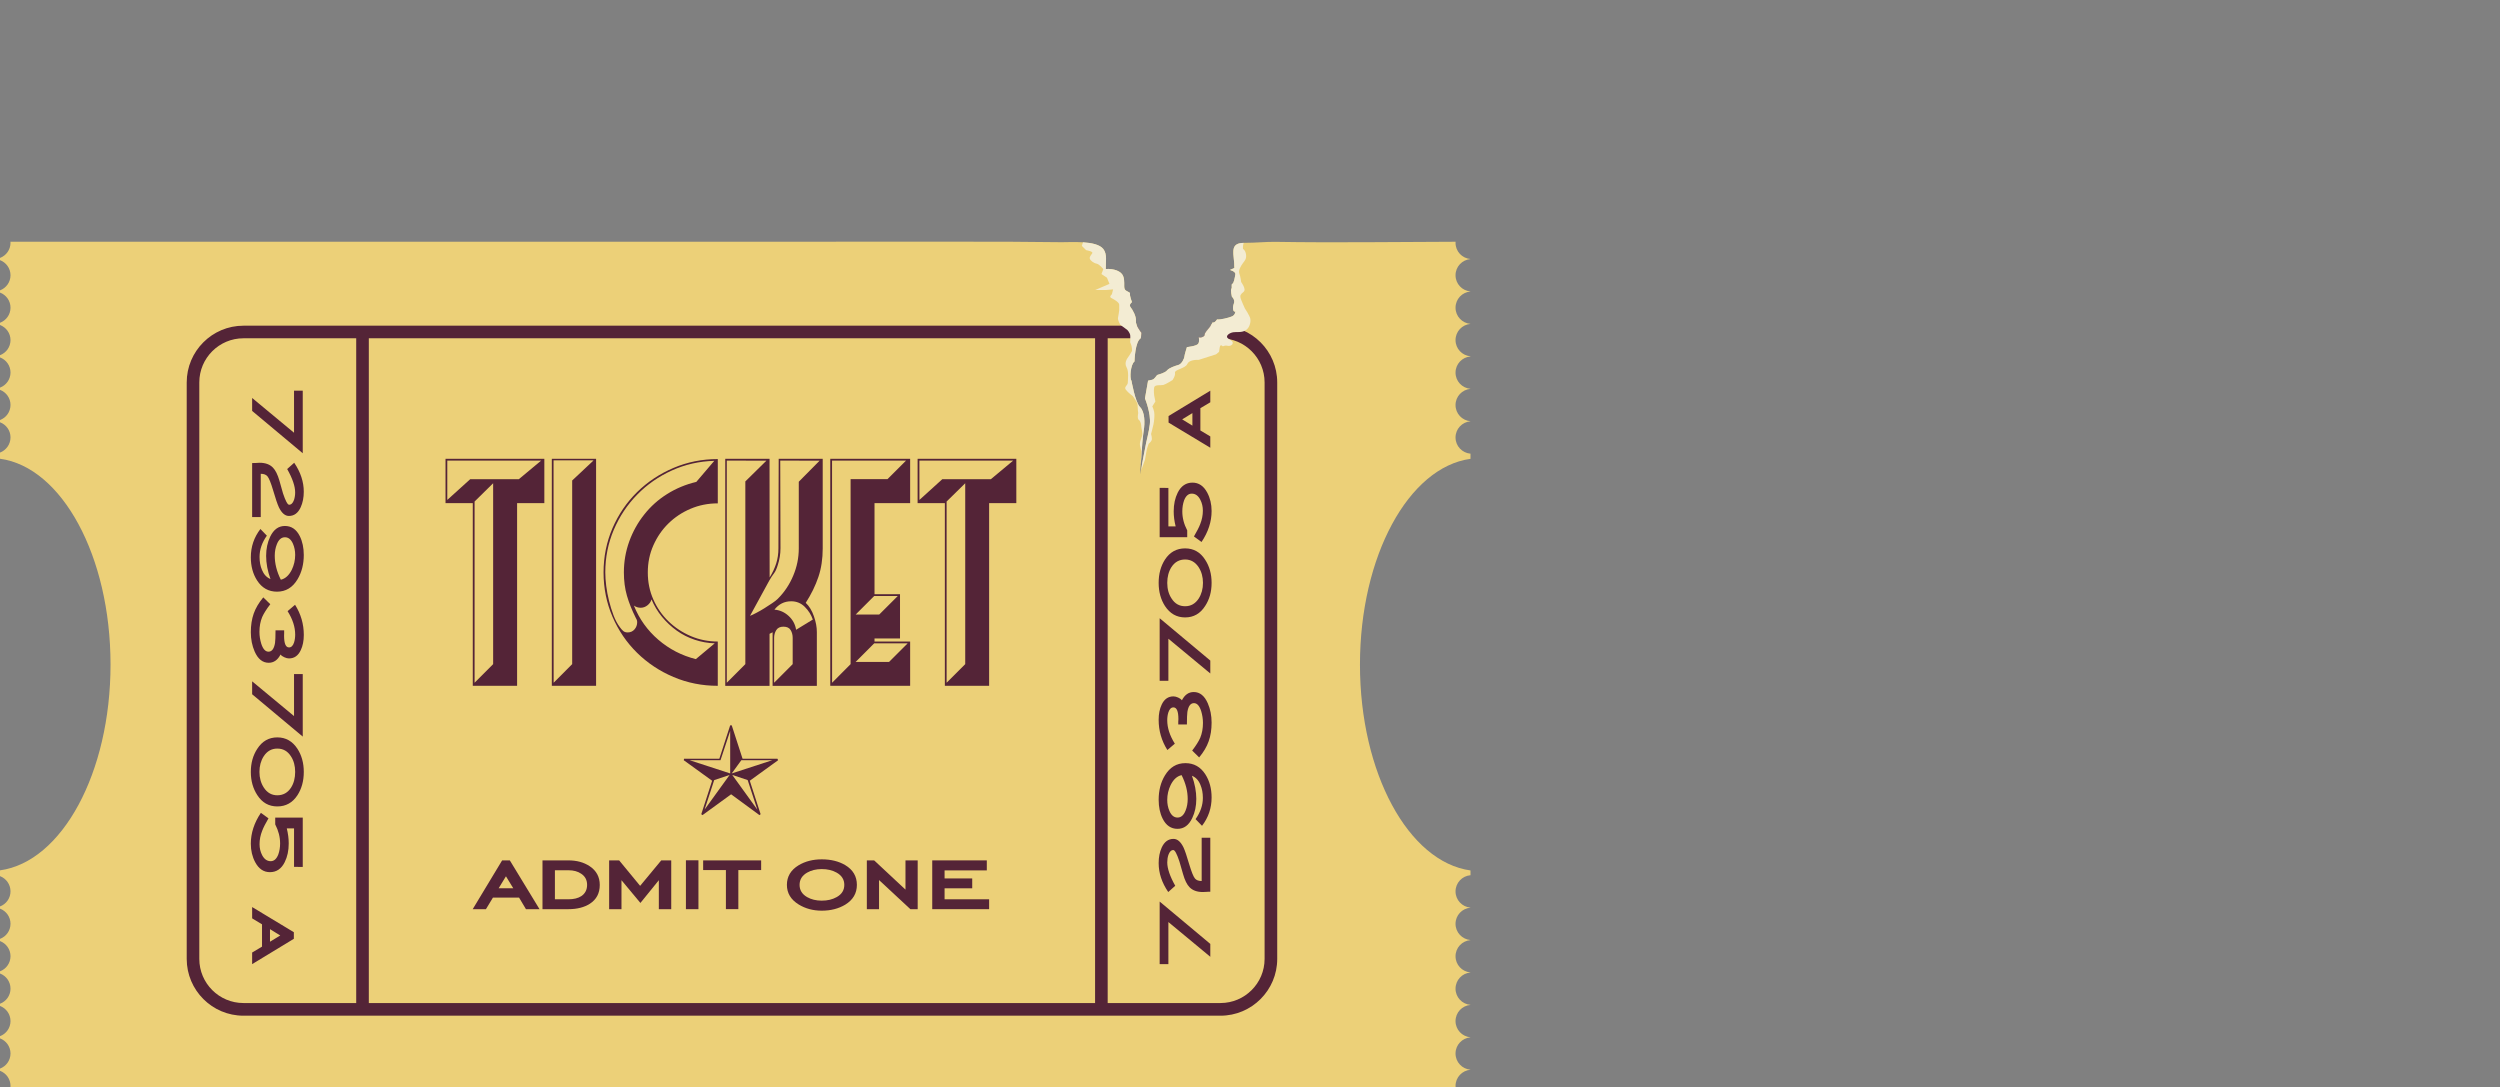 <?xml version="1.0" encoding="utf-8"?>
<!-- Generator: Adobe Illustrator 16.0.0, SVG Export Plug-In . SVG Version: 6.00 Build 0)  -->
<!DOCTYPE svg PUBLIC "-//W3C//DTD SVG 1.1//EN" "http://www.w3.org/Graphics/SVG/1.1/DTD/svg11.dtd">
<svg version="1.1" id="Layer_1" xmlns="http://www.w3.org/2000/svg" xmlns:xlink="http://www.w3.org/1999/xlink" x="0px" y="0px"
	 width="223px" height="97px" viewBox="0 0 223 97" enable-background="new 0 0 223 97" xml:space="preserve">
<rect x="0" y="0" width="223" height="97" fill="#808080" stroke="none"/>
<g>
	<path fill="#ECD078" d="M0.937,21.658c0,0.622-0.39,1.141-0.937,1.351v0.195c0.547,0.208,0.937,0.729,0.937,1.348
		c0,0.621-0.39,1.14-0.937,1.35v0.195c0.547,0.208,0.937,0.728,0.937,1.348c0,0.621-0.39,1.14-0.937,1.348v0.195
		c0.547,0.209,0.937,0.728,0.937,1.349S0.547,31.476,0,31.684v0.196c0.547,0.208,0.937,0.728,0.937,1.348
		c0,0.62-0.39,1.14-0.937,1.348v0.196c0.547,0.209,0.937,0.728,0.937,1.349c0,0.619-0.39,1.139-0.937,1.347v0.196
		c0.547,0.209,0.937,0.727,0.937,1.349c0,0.62-0.389,1.147-0.937,1.357c0,0.351,0,0.548,0,0.548
		c5.515,0.752,9.859,8.676,9.859,18.358S5.515,76.879,0,77.635v0.515c0.548,0.21,0.937,0.736,0.937,1.358
		c0,0.619-0.39,1.141-0.937,1.348v0.193c0.547,0.211,0.937,0.729,0.937,1.352c0,0.619-0.39,1.141-0.937,1.348v0.193
		c0.547,0.211,0.937,0.729,0.937,1.352c0,0.619-0.39,1.141-0.937,1.348v0.193c0.547,0.211,0.937,0.729,0.937,1.352
		c0,0.619-0.39,1.141-0.937,1.347v0.194c0.547,0.211,0.937,0.729,0.937,1.352c0,0.618-0.39,1.141-0.937,1.347v0.194
		c0.547,0.21,0.937,0.729,0.937,1.351c0,0.619-0.39,1.141-0.937,1.347v0.195c0.547,0.21,0.937,0.728,0.937,1.351
		c0,0.048-0.008,0.089-0.011,0.138h128.919c-0.004-0.049-0.012-0.09-0.012-0.138c0-0.765,0.587-1.379,1.335-1.444v-0.004
		c-0.748-0.061-1.335-0.68-1.335-1.444s0.587-1.38,1.335-1.444v-0.004c-0.748-0.064-1.335-0.68-1.335-1.443
		c0-0.765,0.587-1.385,1.335-1.444v-0.005c-0.748-0.064-1.335-0.68-1.335-1.443c0-0.765,0.587-1.385,1.335-1.444v-0.005
		c-0.748-0.063-1.335-0.684-1.335-1.443c0-0.765,0.587-1.38,1.335-1.443v-0.005c-0.748-0.064-1.335-0.685-1.335-1.444
		c0-0.769,0.587-1.379,1.335-1.443v-0.005c-0.748-0.064-1.335-0.684-1.335-1.444c0-0.764,0.587-1.383,1.335-1.447v-0.426
		c-5.516-0.756-9.859-8.676-9.859-18.357s4.344-17.605,9.859-18.358v-0.46c-0.748-0.064-1.335-0.683-1.335-1.445
		c0-0.764,0.587-1.381,1.335-1.444v-0.004c-0.748-0.064-1.335-0.682-1.335-1.444c0-0.764,0.587-1.381,1.335-1.445v-0.004
		c-0.748-0.063-1.335-0.681-1.335-1.444s0.587-1.38,1.335-1.444V31.78c-0.748-0.063-1.335-0.68-1.335-1.444
		c0-0.763,0.587-1.38,1.335-1.444v-0.002c-0.748-0.064-1.335-0.682-1.335-1.445s0.587-1.382,1.335-1.444v-0.004
		c-0.748-0.063-1.335-0.68-1.335-1.444c0-0.763,0.587-1.381,1.335-1.445v-0.004c-0.748-0.061-1.335-0.68-1.335-1.444
		c0-0.032,0.008-0.063,0.008-0.097c-5.351,0.013-10.712,0.096-16.062,0.009c-0.861-0.013-1.702,0.088-2.795,0.088
		c-1.424,0-0.862,1.028-0.881,2.245l-0.396,0.177c0,0,0.527,0.132,0.485,0.397c-0.043,0.264-0.134,0.794-0.266,0.838
		c-0.129,0.043,0,0.308-0.086,0.44c-0.092,0.132,0.042,0.707,0.042,0.707s0.31,0.265,0.176,0.618
		c-0.132,0.352-0.084,0.793,0.134,0.706c0,0,0,0.309-0.31,0.44c-0.31,0.132-1.057,0.31-1.323,0.265c0,0-0.218,0.354-0.394,0.266
		c0,0-0.134,0.264-0.31,0.485c-0.176,0.22-0.398,0.442-0.398,0.618c0,0.177-0.396,0.308-0.53,0.22c0,0,0.091,0.354-0.042,0.574
		c-0.134,0.22-1.014,0.308-1.014,0.308s-0.223,0.707-0.223,0.838c0,0.133-0.221,0.662-0.529,0.75s-0.838,0.265-1.014,0.484
		c-0.177,0.221-0.704,0.354-0.837,0.397c-0.139,0.045-0.223,0.352-0.49,0.442c-0.063,0.022-0.198,0.051-0.372,0.081l-0.277,1.587
		c0,0,0.544,1.311,0.435,2.295c-0.063,0.585-0.325,1.64-0.325,1.64l-0.548,2.841l0.11-1.53c0,0,0.043-0.667,0.098-1.332
		c0.038-0.411,0.079-0.822,0.122-1.072c0.108-0.656,0.108-1.641-0.33-2.078c-0.437-0.438-0.763-2.345-0.763-2.345
		c-0.176-0.22-0.089-1.456,0.268-1.719c0,0,0.042-1.808,0.569-2.074l0.047-0.484c0,0-0.532-0.662-0.49-1.06
		c0.05-0.397-0.302-1.014-0.482-1.235c-0.177-0.222,0.131-0.44,0.131-0.44s-0.218-0.575-0.176-0.75
		c0.045-0.177-0.394-0.177-0.485-0.442c-0.085-0.266,0.048-0.707-0.131-1.147s-0.836-0.661-1.544-0.618
		c-0.022-0.587,0.153-1.311-0.222-1.785c-0.623-0.786-2.862-0.595-3.734-0.605c-2.963-0.043-5.922-0.047-8.884-0.046
		c-8.016,0.002-16.035,0.005-24.054,0.003c-9.089-0.001-18.18-0.001-27.268-0.001c-7.82,0.001-15.638,0.001-23.459,0
		c-3.362,0-6.726,0-10.087,0C0.931,21.591,0.937,21.625,0.937,21.658z"/>
	<g>
		<path fill="#542437" d="M48.125,81.098h-1.21l-0.614-1.031h-2.332l-0.623,1.031h-1.181l2.625-4.352h0.686L48.125,81.098z
			 M45.785,79.236l-0.654-1.071l-0.654,1.071H45.785z"/>
		<path fill="#542437" d="M53.499,78.938c0,0.736-0.294,1.295-0.884,1.676c-0.502,0.323-1.14,0.484-1.91,0.484H48.39v-4.352h2.315
			c0.742,0,1.378,0.173,1.902,0.525C53.201,77.668,53.499,78.226,53.499,78.938z M52.369,78.93c0-0.434-0.177-0.765-0.529-0.995
			c-0.301-0.206-0.677-0.308-1.126-0.308h-1.216v2.589h1.216c0.469,0,0.848-0.093,1.14-0.282
			C52.196,79.702,52.369,79.371,52.369,78.93z"/>
		<path fill="#542437" d="M59.874,81.098h-1.106v-2.584l-1.644,2.029l-1.688-2.029v2.584h-1.101v-4.352h0.893l1.871,2.272
			l1.883-2.272h0.892V81.098z"/>
		<path fill="#542437" d="M62.301,81.098h-1.117v-4.36h1.117V81.098z"/>
		<path fill="#542437" d="M67.895,77.611H65.86v3.486h-1.109v-3.486h-2.03v-0.865h5.174V77.611z"/>
		<path fill="#542437" d="M76.434,78.93c0,0.757-0.348,1.343-1.041,1.768c-0.595,0.355-1.291,0.534-2.09,0.534
			c-0.779,0-1.467-0.187-2.063-0.554c-0.7-0.434-1.048-1.012-1.048-1.748c0-0.74,0.345-1.322,1.037-1.744
			c0.592-0.355,1.279-0.533,2.074-0.533c0.812,0,1.506,0.17,2.09,0.514C76.086,77.582,76.434,78.169,76.434,78.93z M75.312,78.93
			c0-0.469-0.225-0.833-0.682-1.092c-0.377-0.211-0.817-0.316-1.327-0.316c-0.502,0-0.939,0.105-1.307,0.316
			c-0.451,0.259-0.674,0.623-0.674,1.092c0,0.47,0.223,0.833,0.674,1.092c0.367,0.211,0.805,0.316,1.307,0.316
			c0.51,0,0.95-0.105,1.327-0.316C75.087,79.768,75.312,79.407,75.312,78.93z"/>
		<path fill="#542437" d="M81.858,81.098h-0.653L78.41,78.5v2.598h-1.088v-4.352h0.652l2.795,2.608v-2.608h1.089V81.098z"/>
		<path fill="#542437" d="M88.23,81.098h-5.074v-4.352h4.867v0.893h-3.767v0.717h2.466v0.881h-2.466v0.979h3.974V81.098z"/>
	</g>
	<g>
		<path fill="#542437" d="M66.881,69.642l0.967,2.985l-0.105,0.081l-2.527-1.856l-2.553,1.856l-0.109-0.081l0.967-2.985
			l-2.529-1.829l0.026-0.131h3.147l0.968-2.984h0.137l0.967,2.984h3.115l0.054,0.131L66.881,69.642z M65.132,65.2l-0.862,2.608
			h-2.768l3.63,1.182V65.2z M63.707,69.584l-0.861,2.635l2.235-3.093L63.707,69.584z M66.128,67.809l-0.859,1.182l3.627-1.182
			H66.128z M66.693,69.584l-1.374-0.458l2.234,3.093L66.693,69.584z"/>
	</g>
	<path fill="#542437" d="M21.716,90.6h87.15c2.791,0,5.062-2.273,5.062-5.064V34.111c0-2.79-2.271-5.06-5.062-5.06h-0.875
		c-0.041,0.063-0.088,0.127-0.134,0.189c-0.176,0.22-0.398,0.442-0.398,0.618c0,0.177-0.396,0.308-0.53,0.22
		c0,0,0.009,0.039,0.017,0.096h1.921c2.168,0,3.935,1.767,3.935,3.936v51.424c0,2.173-1.767,3.937-3.935,3.937H98.805V30.175h2.95
		c0.004-0.002,0.009-0.005,0.012-0.008l0.047-0.484c0,0-0.247-0.309-0.386-0.631H21.716c-2.792,0-5.061,2.27-5.061,5.06v51.424
		C16.655,88.326,18.924,90.6,21.716,90.6z M32.899,30.175h64.782v59.296H32.899V30.175z M17.778,34.111
		c0-2.169,1.766-3.936,3.938-3.936h10.058v59.296H21.716c-2.172,0-3.938-1.764-3.938-3.937V34.111z"/>
	<path fill-rule="evenodd" clip-rule="evenodd" fill="#F3ECD3" d="M97.431,22.588c-0.109,0.163-0.273,0.328-0.218,0.491
		c0.054,0.165,0.326,0.384,0.602,0.438c0.27,0.054,0.6,0.49,0.6,0.49l-0.165,0.439l0.492,0.327l0.221,0.547l-1.261,0.546h0.985
		l0.603-0.054L99.18,26.25c0,0-0.273,0.219-0.059,0.329c0.223,0.109,0.713,0.381,0.713,0.601c0,0.22,0,0.494,0,0.494
		s-0.055,0.436-0.105,0.654c-0.059,0.219,0.214,0.655,0.214,0.655l0.601,0.438c0,0,0.277,0.273,0.277,0.546c0,0.274,0,0.492,0,0.492
		s-0.055,0,0.051,0.219c0.108,0.219,0.108,0.602,0.108,0.602s0,0.055-0.214,0.381c-0.223,0.328-0.223,0.328-0.223,0.328
		s-0.271,0.384-0.057,0.767c0.225,0.383,0.115,1.092,0.115,1.366c0,0.274-0.384,0.383-0.165,0.656
		c0.221,0.273,0.599,0.546,0.599,0.546s0.438,0.546,0.438,0.82c0,0.273,0.056,0.71,0.056,0.71s-0.108,0.492,0.055,0.602
		c0.164,0.11,0.22,0.437,0.22,0.602c0,0.163,0.16,0.546,0.056,0.874c-0.111,0.329-0.221,0.547-0.166,0.82s0.11,0.491,0.11,0.491
		l-0.056,1.148l0.02-0.099l0.036-0.501c0,0,0.043-0.667,0.098-1.332c0.038-0.411,0.079-0.822,0.122-1.072
		c0.108-0.656,0.108-1.641-0.33-2.078c-0.437-0.438-0.763-2.345-0.763-2.345c-0.176-0.22-0.089-1.456,0.268-1.719
		c0,0,0.042-1.808,0.569-2.074l0.047-0.484c0,0-0.532-0.662-0.49-1.06c0.05-0.397-0.302-1.014-0.482-1.235
		c-0.177-0.222,0.131-0.44,0.131-0.44s-0.218-0.575-0.176-0.75c0.045-0.177-0.394-0.177-0.485-0.442
		c-0.085-0.266,0.048-0.707-0.131-1.147s-0.836-0.661-1.544-0.618c-0.022-0.587,0.153-1.311-0.222-1.785
		c-0.317-0.401-1.054-0.547-1.817-0.596L96.5,21.933l0.383,0.383C96.883,22.315,97.539,22.424,97.431,22.588z"/>
	<path fill-rule="evenodd" clip-rule="evenodd" fill="#F3ECD3" d="M106.929,30.079c0,0,0.091,0.354-0.042,0.574
		c-0.134,0.22-1.014,0.308-1.014,0.308s-0.223,0.707-0.223,0.838c0,0.133-0.221,0.662-0.529,0.75s-0.838,0.265-1.014,0.484
		c-0.177,0.221-0.704,0.354-0.837,0.397c-0.139,0.045-0.223,0.352-0.49,0.442c-0.063,0.022-0.198,0.051-0.372,0.081l-0.277,1.587
		c0,0,0.544,1.311,0.435,2.295c-0.063,0.585-0.325,1.64-0.325,1.64l-0.367,1.898l-0.07,0.561l0.328-0.929l0.164-0.93l0.162-0.489
		c0,0,0.218-0.167,0.272-0.329c0.056-0.165-0.055-0.547-0.055-0.547s0.164-0.601,0.219-0.874c0.058-0.273,0.111-0.82,0.058-1.094
		c-0.058-0.272-0.166-0.491-0.166-0.491l0.273-0.437l-0.107-0.547c0,0-0.058-0.437,0-0.71c0.054-0.273,0.602-0.164,0.82-0.219
		c0.215-0.054,0.817-0.436,0.817-0.436s0.275-0.382,0.22-0.657c-0.055-0.272,0.927-0.381,1.091-0.765
		c0.166-0.383,0.769-0.383,1.038-0.383l1.535-0.491l0.268-0.22c0,0,0,0,0.056-0.383c0.055-0.382,0.274-0.108,0.274-0.108
		s0,0,0.164-0.055c0.164-0.054,0.329,0.055,0.494,0c0.163-0.054,0.272-0.164,0.219-0.327c-0.056-0.164-0.439-0.273-0.494-0.438
		c-0.055-0.164,0.221-0.382,0.548-0.437c0.33-0.055,0.71,0.054,1.093-0.164c0.384-0.219,0.489-0.766,0.434-1.039
		c-0.05-0.272-0.488-0.929-0.488-0.929s-0.328-0.71-0.385-0.928c-0.055-0.22,0-0.329,0.275-0.548
		c0.272-0.217-0.219-0.874-0.219-0.874s-0.057-0.491-0.166-0.765c-0.108-0.273,0.166-0.711,0.33-0.928
		c0.164-0.219,0.327-0.384,0.269-0.765c-0.05-0.383-0.269-0.493-0.269-0.493s-0.032-0.237,0.055-0.54
		c-1.343,0.029-0.808,1.04-0.826,2.237l-0.396,0.177c0,0,0.527,0.132,0.485,0.397c-0.043,0.264-0.134,0.794-0.266,0.838
		c-0.129,0.043,0,0.308-0.086,0.44c-0.092,0.132,0.042,0.707,0.042,0.707s0.31,0.265,0.176,0.618
		c-0.132,0.352-0.084,0.793,0.134,0.706c0,0,0,0.309-0.31,0.44c-0.31,0.132-1.057,0.31-1.323,0.265c0,0-0.218,0.354-0.394,0.266
		c0,0-0.134,0.264-0.31,0.485c-0.176,0.22-0.398,0.442-0.398,0.618C107.459,30.036,107.063,30.167,106.929,30.079z"/>
	<g>
		<path fill="#542437" d="M46.125,44.877v16.299h-3.953V44.877h-2.431v-3.951h8.814v3.951H46.125z M39.898,41.085v3.508l2.046-1.85
			h4.338l1.991-1.659H39.898z M43.988,43.106l-1.655,1.63V60.9l1.655-1.659V43.106z"/>
		<path fill="#542437" d="M49.222,61.176v-20.25h3.949v20.25H49.222z M49.377,41.063L49.385,60.9l1.653-1.659V42.86l1.913-1.795
			L49.377,41.063z"/>
		<path fill="#542437" d="M60.079,60.389c-1.238-0.523-2.318-1.244-3.249-2.156c-0.928-0.911-1.661-1.983-2.196-3.219
			c-0.532-1.233-0.797-2.55-0.797-3.951c0-1.398,0.265-2.716,0.797-3.951c0.535-1.235,1.269-2.309,2.196-3.219
			c0.931-0.912,2.011-1.631,3.249-2.157c1.231-0.524,2.552-0.788,3.948-0.788V44.9c-0.864,0-1.675,0.162-2.43,0.483
			c-0.757,0.322-1.414,0.76-1.976,1.312c-0.565,0.553-1.009,1.203-1.34,1.949c-0.333,0.747-0.497,1.552-0.497,2.418
			s0.164,1.672,0.497,2.418c0.331,0.747,0.783,1.397,1.354,1.948c0.572,0.553,1.234,0.991,1.988,1.313
			c0.756,0.322,1.553,0.483,2.403,0.483v3.95C62.631,61.176,61.311,60.912,60.079,60.389z M59.934,41.965
			c-1.182,0.535-2.212,1.253-3.095,2.155c-0.887,0.902-1.578,1.947-2.088,3.136c-0.504,1.186-0.759,2.453-0.759,3.798
			c0,0.367,0.028,0.773,0.083,1.215c0.056,0.441,0.14,0.885,0.251,1.326c0.109,0.442,0.243,0.869,0.398,1.284
			c0.156,0.415,0.345,0.77,0.566,1.063c0.091,0.13,0.188,0.24,0.292,0.333c0.1,0.091,0.233,0.137,0.401,0.137
			c0.256,0,0.462-0.091,0.619-0.275c0.156-0.185,0.235-0.396,0.235-0.635c0-0.093-0.017-0.166-0.04-0.223
			c-0.027-0.055-0.063-0.118-0.098-0.192c-0.332-0.664-0.591-1.313-0.775-1.947c-0.184-0.637-0.274-1.332-0.274-2.086
			c0-0.959,0.162-1.879,0.481-2.764c0.321-0.883,0.769-1.685,1.343-2.404c0.568-0.717,1.247-1.326,2.042-1.823
			c0.791-0.497,1.661-0.857,2.596-1.078l1.604-1.879C62.372,41.145,61.112,41.431,59.934,41.965z M61.968,57.066
			c-0.579-0.193-1.114-0.463-1.6-0.813c-0.489-0.35-0.927-0.76-1.315-1.228c-0.388-0.47-0.699-0.989-0.938-1.561
			c-0.057,0.204-0.173,0.38-0.357,0.526c-0.182,0.146-0.387,0.221-0.604,0.221c-0.226,0-0.427-0.064-0.611-0.193
			c0.481,1.193,1.205,2.211,2.182,3.049c0.976,0.837,2.092,1.414,3.345,1.726l1.686-1.409
			C63.143,57.367,62.553,57.261,61.968,57.066z"/>
		<path fill="#542437" d="M73,51.465c-0.258,0.766-0.632,1.535-1.129,2.308c0.313,0.294,0.556,0.694,0.731,1.201
			c0.177,0.507,0.261,0.972,0.261,1.395v4.808h-3.947v-4.779l-0.273,0.139v4.641h-3.951v-20.25h3.951l0.008,10.582
			c0.253-0.405,0.445-0.82,0.583-1.244c0.137-0.422,0.201-0.875,0.201-1.353l0.024-7.985h3.927v7.985
			C73.386,49.851,73.26,50.701,73,51.465z M64.83,41.085V60.9l1.654-1.659V42.942l1.879-1.85L64.83,41.085z M69.598,41.085
			l0.021,7.823c0,0.517-0.084,1.023-0.249,1.52c-0.095,0.313-0.204,0.553-0.333,0.719c-0.13,0.166-0.27,0.379-0.415,0.636
			l-1.721,3.151c0.147-0.056,0.335-0.143,0.562-0.264c0.231-0.119,0.47-0.257,0.721-0.413c0.246-0.158,0.481-0.31,0.701-0.456
			c0.219-0.148,0.387-0.277,0.496-0.389c0.589-0.589,1.046-1.273,1.373-2.056c0.334-0.783,0.498-1.599,0.498-2.445v-5.94
			l1.858-1.878L69.598,41.085z M70.707,56.893c0-0.256-0.059-0.486-0.18-0.689s-0.336-0.305-0.649-0.305
			c-0.293,0-0.506,0.102-0.633,0.305c-0.13,0.203-0.192,0.434-0.192,0.689V60.9l1.654-1.659V56.893z M71.787,54.131
			c-0.331-0.33-0.734-0.497-1.215-0.497c-0.607,0-1.104,0.249-1.493,0.746c0.482,0.038,0.904,0.227,1.272,0.566
			c0.368,0.341,0.586,0.751,0.661,1.229l1.491-0.911C72.36,54.842,72.121,54.463,71.787,54.131z"/>
		<path fill="#542437" d="M74.059,61.176v-20.25h7.126v3.951h-3.178v8.127h2.274v3.949h-2.274v0.272h3.178v3.95H74.059z
			 M74.219,41.085L74.223,60.9l1.65-1.659v-16.5h3.289l1.658-1.657H74.219z M77.979,53.162l-1.656,1.657h2.099l1.66-1.657H77.979z
			 M77.979,57.385l-1.656,1.658h2.982l1.66-1.658H77.979z"/>
		<path fill="#542437" d="M88.23,44.877v16.299h-3.949V44.877h-2.431v-3.951h8.806v3.951H88.23z M82.01,41.085l0.004,3.508
			l2.042-1.851h4.333l1.989-1.657H82.01z M86.098,43.106l-1.66,1.63V60.9l1.66-1.659V43.106z"/>
	</g>
	<g>
		<path fill="#542437" d="M27.006,40.431l-4.515-3.777V35.5l3.737,3.101l-0.001-3.753h0.778V40.431z"/>
		<path fill="#542437" d="M22.491,46.124v-4.819c0.085,0.005,0.195,0.003,0.331-0.008c0.158-0.013,0.268-0.019,0.33-0.019
			c0.52,0,0.918,0.147,1.194,0.434c0.227,0.23,0.419,0.617,0.577,1.16c0.107,0.378,0.214,0.756,0.321,1.136
			c0.227,0.676,0.407,1.015,0.544,1.015c0.189,0,0.337-0.143,0.439-0.433c0.067-0.203,0.101-0.425,0.101-0.667
			c0-0.548-0.237-1.243-0.712-2.085l0.627-0.56c0.568,0.838,0.854,1.698,0.854,2.584c0,0.521-0.091,0.98-0.273,1.382
			c-0.236,0.519-0.587,0.779-1.052,0.779c-0.345,0-0.642-0.255-0.891-0.762c-0.125-0.261-0.3-0.777-0.526-1.55
			c-0.194-0.65-0.36-1.058-0.501-1.229c-0.125-0.147-0.323-0.22-0.595-0.22v3.862H22.491z"/>
		<path fill="#542437" d="M24.711,52.777c-0.757,0-1.35-0.333-1.778-1c-0.37-0.576-0.559-1.265-0.559-2.067
			c0-0.943,0.285-1.784,0.855-2.523l0.574,0.594c-0.433,0.61-0.65,1.242-0.65,1.897c0,0.434,0.07,0.818,0.211,1.15
			c0.164,0.406,0.417,0.681,0.763,0.823c-0.261-0.717-0.388-1.407-0.388-2.067c0-0.638,0.122-1.208,0.362-1.713
			c0.307-0.637,0.742-0.955,1.313-0.955c0.581,0,1.023,0.301,1.327,0.906c0.238,0.479,0.356,1.041,0.356,1.686
			c0,0.829-0.188,1.552-0.559,2.168C26.099,52.41,25.49,52.777,24.711,52.777z M25.05,51.711c0.401-0.092,0.726-0.385,0.976-0.883
			c0.203-0.422,0.304-0.865,0.304-1.328c0-0.357-0.063-0.687-0.194-0.991c-0.169-0.391-0.409-0.585-0.72-0.585
			c-0.317,0-0.559,0.208-0.721,0.627c-0.125,0.31-0.187,0.651-0.187,1.025C24.508,50.275,24.688,50.986,25.05,51.711z"/>
		<path fill="#542437" d="M23.966,59.12c-0.54,0-0.959-0.335-1.252-1.007c-0.227-0.52-0.34-1.092-0.34-1.72
			c0-0.62,0.086-1.177,0.259-1.666c0.172-0.485,0.456-0.968,0.852-1.442l0.625,0.61c-0.339,0.44-0.579,0.821-0.722,1.142
			c-0.162,0.391-0.245,0.832-0.245,1.322c0,0.361,0.055,0.715,0.161,1.059c0.153,0.475,0.368,0.712,0.646,0.712
			c0.304,0,0.498-0.263,0.584-0.786c0.027-0.193,0.042-0.566,0.042-1.119h0.771c0,0.057,0,0.138,0,0.247
			c-0.006,0.106-0.007,0.185-0.007,0.235c0,0.696,0.146,1.043,0.44,1.043c0.203,0,0.353-0.147,0.449-0.439
			c0.067-0.21,0.101-0.445,0.101-0.705c0-0.682-0.227-1.38-0.678-2.092l0.667-0.568c0.521,0.825,0.78,1.722,0.78,2.693
			c0,0.525-0.091,0.978-0.271,1.355c-0.229,0.492-0.581,0.738-1.049,0.738c-0.125,0-0.264-0.035-0.415-0.104
			c-0.153-0.067-0.266-0.148-0.341-0.245C24.771,58.877,24.417,59.12,23.966,59.12z"/>
		<path fill="#542437" d="M27.006,65.705l-4.515-3.777v-1.153l3.737,3.099l-0.001-3.75h0.778V65.705z"/>
		<path fill="#542437" d="M24.736,71.934c-0.756,0-1.353-0.336-1.785-1.01c-0.384-0.586-0.577-1.273-0.577-2.066
			c0-0.797,0.193-1.484,0.577-2.067c0.433-0.675,1.029-1.016,1.785-1.016c0.757,0,1.354,0.341,1.795,1.016
			c0.377,0.583,0.567,1.271,0.567,2.067c0,0.805-0.19,1.494-0.567,2.078C26.097,71.6,25.499,71.934,24.736,71.934z M24.736,70.939
			c0.52,0,0.927-0.226,1.221-0.677c0.249-0.388,0.372-0.86,0.372-1.405c0-0.543-0.125-1.01-0.381-1.4
			c-0.293-0.457-0.697-0.684-1.212-0.684c-0.508,0-0.912,0.227-1.211,0.684c-0.255,0.396-0.383,0.864-0.383,1.4
			c0,0.529,0.131,0.999,0.391,1.396C23.833,70.714,24.234,70.939,24.736,70.939z"/>
		<path fill="#542437" d="M24.077,77.797c-0.56,0-0.996-0.295-1.312-0.886c-0.26-0.485-0.392-1.036-0.392-1.646
			c0-0.952,0.3-1.873,0.897-2.759l0.678,0.489c-0.27,0.466-0.457,0.831-0.559,1.104c-0.159,0.393-0.237,0.793-0.237,1.201
			c0,0.355,0.076,0.68,0.228,0.976c0.188,0.359,0.443,0.542,0.766,0.542c0.299,0,0.526-0.203,0.679-0.604
			c0.107-0.295,0.16-0.623,0.16-0.982c0-0.57-0.145-1.135-0.435-1.695v-0.608h2.455v4.403l-0.777-0.008v-3.431h-0.646
			c0.114,0.466,0.172,0.91,0.172,1.339c0,0.639-0.119,1.193-0.357,1.67C25.1,77.502,24.658,77.797,24.077,77.797z"/>
		<path fill="#542437" d="M22.491,86v-1.035l0.881-0.525v-1.99l-0.881-0.533v-1.008l3.72,2.244v0.588L22.491,86z M24.083,84.002
			l0.916-0.558l-0.916-0.563V84.002z"/>
	</g>
	<g>
		<path fill="#542437" d="M103.441,80.418l4.518,3.778v1.149l-3.739-3.099V86h-0.778V80.418z"/>
		<path fill="#542437" d="M107.959,74.723v4.822c-0.086-0.008-0.195-0.004-0.332,0.008c-0.162,0.012-0.268,0.016-0.331,0.016
			c-0.519,0-0.917-0.146-1.192-0.432c-0.227-0.231-0.419-0.619-0.574-1.162c-0.112-0.375-0.221-0.756-0.326-1.133
			c-0.227-0.68-0.407-1.019-0.544-1.019c-0.188,0-0.336,0.146-0.439,0.433c-0.068,0.207-0.101,0.429-0.101,0.672
			c0,0.545,0.239,1.241,0.712,2.083l-0.625,0.558c-0.571-0.837-0.854-1.694-0.854-2.584c0-0.518,0.089-0.979,0.27-1.38
			c0.238-0.518,0.589-0.776,1.054-0.776c0.344,0,0.642,0.25,0.891,0.76c0.122,0.26,0.299,0.777,0.524,1.55
			c0.197,0.647,0.36,1.06,0.503,1.229c0.125,0.146,0.325,0.219,0.594,0.219v-3.863H107.959z"/>
		<path fill="#542437" d="M105.735,68.072c0.761,0,1.352,0.332,1.782,0.999c0.37,0.575,0.558,1.267,0.558,2.067
			c0,0.942-0.285,1.784-0.855,2.524l-0.576-0.595c0.436-0.611,0.652-1.242,0.652-1.897c0-0.435-0.073-0.817-0.214-1.151
			c-0.159-0.406-0.414-0.682-0.76-0.822c0.259,0.72,0.388,1.407,0.388,2.066c0,0.64-0.121,1.209-0.364,1.711
			c-0.305,0.641-0.74,0.959-1.311,0.959c-0.58,0-1.025-0.303-1.326-0.908c-0.239-0.479-0.356-1.041-0.356-1.685
			c0-0.829,0.185-1.554,0.557-2.169C104.351,68.438,104.956,68.072,105.735,68.072z M105.399,69.141
			c-0.402,0.089-0.728,0.382-0.975,0.879c-0.205,0.424-0.306,0.866-0.306,1.33c0,0.355,0.063,0.688,0.197,0.99
			c0.167,0.389,0.409,0.586,0.719,0.586c0.318,0,0.557-0.21,0.721-0.627c0.126-0.311,0.188-0.652,0.188-1.024
			C105.944,70.572,105.761,69.859,105.399,69.141z"/>
		<path fill="#542437" d="M106.483,61.729c0.544,0,0.959,0.335,1.253,1.007c0.226,0.518,0.339,1.092,0.339,1.719
			c0,0.62-0.084,1.176-0.26,1.664c-0.17,0.488-0.456,0.971-0.851,1.443l-0.622-0.611c0.338-0.437,0.576-0.818,0.72-1.141
			c0.16-0.391,0.242-0.829,0.242-1.322c0-0.36-0.055-0.712-0.16-1.058c-0.152-0.476-0.367-0.71-0.645-0.71
			c-0.302,0-0.502,0.263-0.585,0.786c-0.026,0.192-0.042,0.564-0.042,1.118h-0.771c0-0.059,0-0.139,0-0.246
			c0.008-0.107,0.013-0.186,0.013-0.236c0-0.693-0.15-1.043-0.443-1.043c-0.205,0-0.353,0.146-0.452,0.442
			c-0.066,0.206-0.101,0.44-0.101,0.701c0,0.682,0.227,1.382,0.677,2.094l-0.665,0.566c-0.52-0.825-0.778-1.724-0.778-2.694
			c0-0.525,0.089-0.975,0.27-1.355c0.229-0.489,0.579-0.736,1.05-0.736c0.124,0,0.263,0.035,0.415,0.102
			c0.151,0.068,0.267,0.149,0.339,0.247C105.677,61.977,106.028,61.729,106.483,61.729z"/>
		<path fill="#542437" d="M103.441,55.145l4.518,3.777v1.152l-3.739-3.1v3.752h-0.778V55.145z"/>
		<path fill="#542437" d="M105.713,48.916c0.755,0,1.354,0.334,1.784,1.008c0.385,0.587,0.578,1.275,0.578,2.066
			c0,0.797-0.193,1.486-0.578,2.067c-0.431,0.677-1.029,1.017-1.784,1.017c-0.757,0-1.354-0.34-1.798-1.017
			c-0.374-0.581-0.563-1.271-0.563-2.067c0-0.802,0.188-1.494,0.563-2.076C104.351,49.248,104.948,48.916,105.713,48.916z
			 M105.713,49.907c-0.521,0-0.924,0.226-1.221,0.679c-0.247,0.391-0.373,0.858-0.373,1.405c0,0.544,0.126,1.009,0.385,1.397
			c0.292,0.461,0.695,0.688,1.209,0.688c0.508,0,0.91-0.227,1.212-0.688c0.251-0.395,0.38-0.859,0.38-1.397
			c0-0.53-0.129-0.997-0.386-1.396C106.617,50.137,106.217,49.907,105.713,49.907z"/>
		<path fill="#542437" d="M106.371,43.05c0.558,0,0.997,0.296,1.313,0.889c0.26,0.486,0.391,1.034,0.391,1.644
			c0,0.954-0.301,1.874-0.899,2.762l-0.676-0.493c0.269-0.464,0.457-0.829,0.559-1.1c0.157-0.396,0.237-0.798,0.237-1.204
			c0-0.355-0.076-0.68-0.229-0.974c-0.188-0.363-0.438-0.542-0.763-0.542c-0.301,0-0.528,0.2-0.682,0.601
			c-0.104,0.294-0.16,0.622-0.16,0.983c0,0.57,0.144,1.136,0.438,1.695v0.609h-2.458v-4.405l0.778,0.008v3.429h0.647
			c-0.116-0.462-0.173-0.908-0.173-1.337c0-0.639,0.121-1.194,0.357-1.669C105.35,43.35,105.79,43.05,106.371,43.05z"/>
		<path fill="#542437" d="M107.959,34.849v1.035l-0.885,0.524v1.99l0.885,0.532v1.009l-3.723-2.244v-0.585L107.959,34.849z
			 M106.362,36.849l-0.911,0.558l0.911,0.56V36.849z"/>
	</g>
</g>
</svg>

